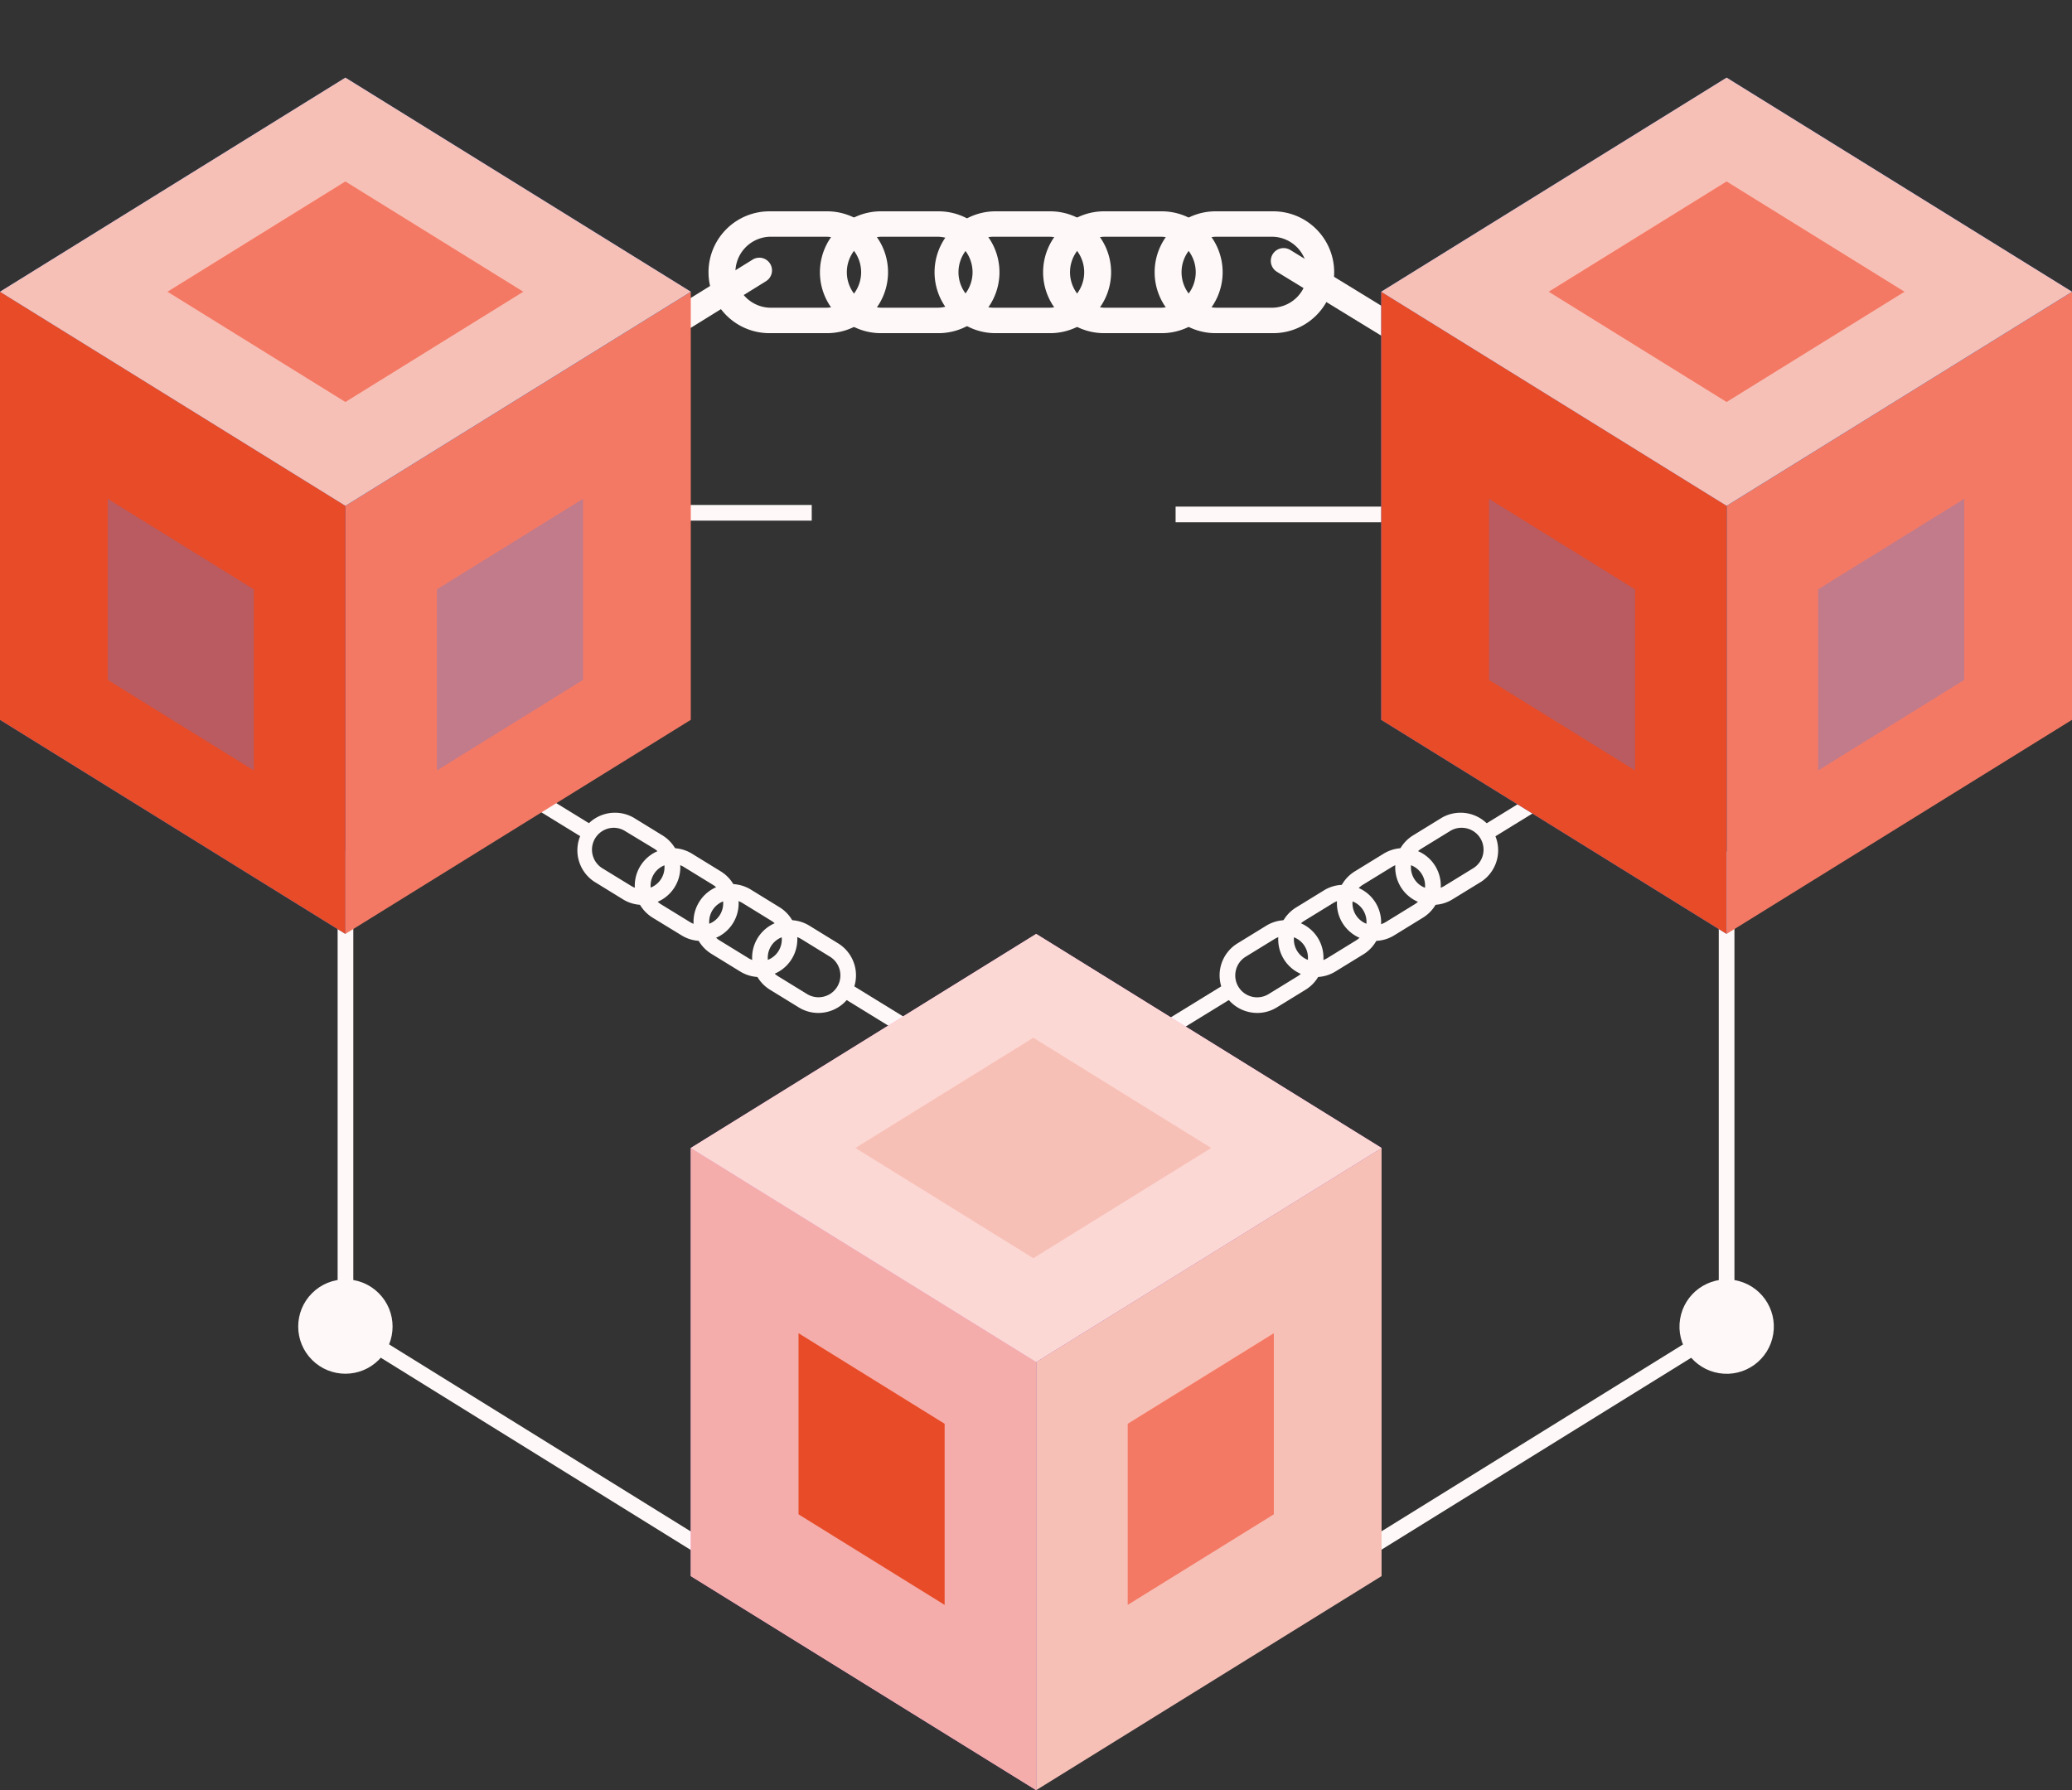 <?xml version="1.0" encoding="UTF-8" standalone="no"?>
<svg
   viewBox="0 0 568.28 491.04"
   version="1.1"
   id="svg123"
   sodipodi:docname="about-img.svg"
   inkscape:version="1.1.1 (3bf5ae0d25, 2021-09-20, custom)"
   xmlns:inkscape="http://www.inkscape.org/namespaces/inkscape"
   xmlns:sodipodi="http://sodipodi.sourceforge.net/DTD/sodipodi-0.dtd"
   xmlns="http://www.w3.org/2000/svg"
   xmlns:svg="http://www.w3.org/2000/svg">
  <rect x="0" y="0" width="568.28" height="491.04" fill="#333333" stroke="none"/>
  <sodipodi:namedview
     id="namedview125"
     pagecolor="#ffffff"
     bordercolor="#666666"
     borderopacity="1.0"
     inkscape:pageshadow="2"
     inkscape:pageopacity="0.0"
     inkscape:pagecheckerboard="0"
     showgrid="false"
     inkscape:zoom="2.4825922"
     inkscape:cx="148.63496"
     inkscape:cy="118.2232"
     inkscape:window-width="2560"
     inkscape:window-height="1037"
     inkscape:window-x="0"
     inkscape:window-y="0"
     inkscape:window-maximized="1"
     inkscape:current-layer="_Layer_" />
  <defs
     id="defs17">
    <linearGradient
       id="linear-gradient"
       x1="194.39"
       y1="89.18"
       x2="372.76"
       y2="89.18"
       gradientUnits="userSpaceOnUse">
      <stop
         offset="0"
         stop-color="#ecf3fa"
         id="stop2" />
      <stop
         offset="1"
         stop-color="#fbdbe0"
         id="stop4" />
    </linearGradient>
    <linearGradient
       id="linear-gradient-2"
       x1="222.29"
       y1="88.61"
       x2="341.47"
       y2="88.61"
       gradientUnits="userSpaceOnUse">
      <stop
         offset="0"
         stop-color="#f9bc31"
         id="stop7" />
      <stop
         offset="1"
         stop-color="#ee3937"
         id="stop9" />
    </linearGradient>
    <style
       id="style12">.cls-3{fill:#fef9f8}.cls-4{fill:#f7c0b7}.cls-5{fill:#f47964}.cls-6{fill:#fea3fe}.cls-9{fill:#e84b27}.cls-10{fill:#4b80e7}.cls-11{mix-blend-mode:multiply;opacity:.3}</style>
    <mask
       id="mask"
       x="222.29"
       y="29.32"
       width="119.19"
       height="118.58"
       maskUnits="userSpaceOnUse">
      <g
         id="mask-4">
        <path
           id="path-3"
           d="M281.56 29.32a28.77 28.77 0 0 0-3.45.21 23.71 23.71 0 0 0-14.17 6.8c-2.81 2.76-5.57 5.58-8.36 8.36q-2.15 2.14-4.32 4.27c-1.51 1.48-3 2.95-4.55 4.44-1.4 1.38-2.76 2.81-4.16 4.19-2.17 2.16-4.36 4.29-6.52 6.46-1.68 1.69-3.31 3.42-5 5.13-1 1-2 1.94-2.92 3-3.93 4.61-5.79 10-5.84 17.14-.18 2.73 1 6.28 2.61 9.65a38 38 0 0 0 3.26 5.1c.8 1.12 1.39 1.11 2.46.24a5.69 5.69 0 0 0 .56-.54c1-1.08 2.08-2.17 3.13-3.24 1.52-1.56 3-3.1 4.56-4.67 1.58-1.63 3.14-3.3 4.72-4.94.75-.78 1.55-1.52 2.3-2.3 1.62-1.68 3.19-3.4 4.82-5.07 1.59-1.63 3.23-3.21 4.82-4.83 1.78-1.82 3.52-3.68 5.3-5.49 1.64-1.65 3.35-3.25 5-4.91 2.15-2.18 4.24-4.41 6.38-6.59 1.31-1.34 2.67-2.62 4-3.94 1.79-1.8 3.54-3.63 5.35-5.43 1.54-1.53 3.13-3 4.67-4.54q5.19-5.16 10.34-10.33c.22-.22.42-.45.62-.69.83-1 .9-1.28-.13-2a32.28 32.28 0 0 0-5.11-3.23 24.1 24.1 0 0 0-10.25-2.23h-.13Zm26.49 21.46a10.28 10.28 0 0 0-8.05 3.67 5.6 5.6 0 0 1-.55.54c-1.87 1.8-3.74 3.58-5.59 5.4-1.93 1.88-3.82 3.8-5.74 5.69-1.58 1.57-3.19 3.12-4.76 4.7-1.65 1.65-3.25 3.34-4.91 5-1.74 1.71-3.52 3.37-5.26 5.08-2.11 2.06-4.19 4.15-6.28 6.23L255.28 98.6l-15.35 15.25c-1 1-1 1.1 0 2.12 2.45 2.47 4.93 4.91 7.39 7.37a10 10 0 0 0 5.39 2.92 13.31 13.31 0 0 0 6-.2 9.2 9.2 0 0 0 4-2.09l6.06-5.81c1.42-1.36 2.88-2.69 4.28-4.07 2.81-2.75 5.59-5.55 8.41-8.3 2.3-2.24 4.64-4.45 6.95-6.68l9.5-9.19c3-2.89 6-5.78 9-8.66 1.31-1.26 2.53-1.13 3.47.37a13.39 13.39 0 0 1 2.27 8.87 12.65 12.65 0 0 1-3.2 7.29c-2.21 2.34-4.54 4.55-6.84 6.8-1.62 1.59-3.28 3.16-4.91 4.76-2.1 2.07-4.18 4.17-6.26 6.25-.33.33-.63.7-.95 1-.69.71-1.37 1.42-2.07 2.11-1.54 1.53-3.11 3-4.64 4.58-1.65 1.66-3.26 3.34-4.88 5l-.47.41q-2.62 2.53-5.24 5.08c-.82.79-1.61 1.6-2.41 2.41-1.39 1.39-2.81 2.75-4.16 4.18-.82.86-.81 1.39.15 2.06a34.71 34.71 0 0 0 5.13 3.22 24.27 24.27 0 0 0 10.38 2.21h.08a30.65 30.65 0 0 0 3.68-.22 23.18 23.18 0 0 0 12.85-5.78c2.69-2.35 5.11-5 7.65-7.54l5.6-5.62 5.29-5.27c1.61-1.61 3.21-3.24 4.84-4.83 1.81-1.78 3.67-3.5 5.47-5.29 1.84-1.82 3.68-3.65 5.45-5.55a42.28 42.28 0 0 0 4-4.71 25.8 25.8 0 0 0 4.15-11.41 24.89 24.89 0 0 0 0-6.1 25.26 25.26 0 0 0-3.86-10.09c-1.12-1.73-1.7-2.46-5.12-5.83-5.06-5-10.12-10-15.07-15.11a11.55 11.55 0 0 0-8.64-3.78h-.53Z"
           fill="#fff" />
      </g>
    </mask>
  </defs>
  <g
     style="isolation:isolate"
     id="g121">
    <g
       id="Слой_2"
       data-name="Слой 2">
      <g
         id="_Layer_"
         data-name="&lt;Layer&gt;">
        <path
           class="cls-3"
           d="M226.44 91.38h-15a16.71 16.71 0 1 1 0-33.41h15a16.71 16.71 0 1 1 0 33.41Zm-15-26.45a9.74 9.74 0 0 0 0 19.48h15a9.74 9.74 0 1 0 0-19.48Z"
           id="path19" />
        <path
           class="cls-3"
           d="M257 91.38h-15a16.71 16.71 0 1 1 0-33.41h15a16.71 16.71 0 1 1 0 33.41Zm-15-26.45a9.74 9.74 0 1 0 0 19.48h15a9.74 9.74 0 1 0 0-19.48Z"
           id="path21" />
        <path
           class="cls-3"
           d="M287.62 91.38h-15a16.71 16.71 0 0 1 0-33.41h15a16.71 16.71 0 1 1 0 33.41Zm-15-26.45a9.74 9.74 0 0 0 0 19.48h15a9.74 9.74 0 1 0 0-19.48Z"
           id="path23" />
        <path
           class="cls-3"
           d="M318.21 91.38h-15a16.71 16.71 0 1 1 0-33.41h15a16.71 16.71 0 1 1 0 33.41Zm-15-26.45a9.74 9.74 0 0 0 0 19.48h15a9.74 9.74 0 1 0 0-19.48Z"
           id="path25" />
        <path
           class="cls-3"
           d="M348.8 91.38h-15a16.71 16.71 0 1 1 0-33.41h15a16.71 16.71 0 1 1 0 33.41Zm-15-26.45a9.74 9.74 0 0 0 0 19.48h15a9.74 9.74 0 1 0 0-19.48Z"
           id="path27" />
        <path
           class="cls-3"
           d="M436.86 127a3.46 3.46 0 0 1-1.82-.51l-84.81-51.93a3.49 3.49 0 0 1 3.64-6l84.82 52a3.49 3.49 0 0 1 1.14 4.79 3.45 3.45 0 0 1-2.97 1.65Zm-308.22 0a3.48 3.48 0 0 1-1.83-6.44l79.61-49.35a3.48 3.48 0 1 1 3.67 5.92l-79.62 49.37a3.48 3.48 0 0 1-1.83.5ZM214 440a2.1 2.1 0 0 1-1.12-.32L93.6 365.7a2.14 2.14 0 0 1-1-1.83V235.63a2.15 2.15 0 1 1 4.3 0v127.05L215.14 436a2.15 2.15 0 0 1-1.14 4Zm140.27 0a2.14 2.14 0 0 1-1.13-4l118.26-73.3v-127a2.15 2.15 0 1 1 4.3 0v128.17a2.17 2.17 0 0 1-1 1.83l-119.3 73.93a2.11 2.11 0 0 1-1.13.37Zm-9.44-162.15a10.53 10.53 0 0 1-2.42-.29 10.3 10.3 0 0 1-3-18.8l7.88-4.84a10.31 10.31 0 0 1 14.17 3.38 10.32 10.32 0 0 1-3.38 14.18l-7.88 4.84a10.21 10.21 0 0 1-5.37 1.53Zm7.84-21.15a5.94 5.94 0 0 0-3.13.88l-7.88 4.84a6 6 0 0 0-2.7 3.73 6 6 0 0 0 9 6.51l7.88-4.84a6 6 0 0 0 2-8.27 6 6 0 0 0-5.17-2.85Z"
           id="path29" />
        <path
           class="cls-3"
           d="M360.9 268a10.38 10.38 0 0 1-2.41-.29 10.3 10.3 0 0 1-3-18.8l7.88-4.84a10.31 10.31 0 0 1 10.79 17.56l-7.88 4.84a10.21 10.21 0 0 1-5.38 1.53Zm7.84-21.16a6 6 0 0 0-3.13.89l-7.88 4.84a6 6 0 1 0 6.3 10.24l7.87-4.84a6 6 0 0 0 2-8.26 6 6 0 0 0-3.72-2.7 6.18 6.18 0 0 0-1.44-.2Z"
           id="path31" />
        <path
           class="cls-3"
           d="M377 258.09a10.37 10.37 0 0 1-2.41-.28 10.3 10.3 0 0 1-3-18.8l7.88-4.84a10.29 10.29 0 0 1 14.17 3.38 10.31 10.31 0 0 1-3.38 14.17l-7.87 4.84a10.28 10.28 0 0 1-5.39 1.53Zm7.84-21.16a5.86 5.86 0 0 0-3.13.9l-7.88 4.83a6 6 0 0 0-2 8.27 6 6 0 0 0 3.72 2.7 6.05 6.05 0 0 0 4.55-.73l7.87-4.84a6 6 0 0 0 2-8.26 6 6 0 0 0-3.72-2.7 6.18 6.18 0 0 0-1.44-.17Z"
           id="path33" />
        <path
           class="cls-3"
           d="M393 248.21a10.3 10.3 0 0 1-5.42-19.08l7.88-4.84a10.31 10.31 0 0 1 10.79 17.56l-7.87 4.83a10.18 10.18 0 0 1-5.38 1.53Zm7.84-21.15a5.86 5.86 0 0 0-3.13.89l-7.88 4.84a6 6 0 1 0 6.3 10.23l7.87-4.83a6 6 0 0 0 2-8.27 6 6 0 0 0-5.12-2.86Z"
           id="path35" />
        <path
           class="cls-3"
           transform="rotate(-31.58 320.089 282.214)"
           d="M299.5 280.06h41.17v4.29H299.5z"
           id="path37" />
        <path
           class="cls-3"
           transform="rotate(-31.58 425.476 217.455)"
           d="M404.86 215.3h41.17v4.29h-41.17z"
           id="path39" />
        <path
           class="cls-3"
           d="M224.44 277.85a10.22 10.22 0 0 1-5.38-1.53l-7.88-4.84a10.33 10.33 0 0 1-3.38-14.18 10.32 10.32 0 0 1 14.2-3.38l7.87 4.84a10.31 10.31 0 0 1-3 18.8 10.45 10.45 0 0 1-2.43.29Zm-7.85-21.16a6 6 0 0 0-1.4.17 5.93 5.93 0 0 0-3.73 2.69 6 6 0 0 0 2 8.27l7.88 4.84a6 6 0 0 0 6.29-10.24l-7.87-4.84a6 6 0 0 0-3.17-.89Z"
           id="path41" />
        <path
           class="cls-3"
           d="M208.37 268a10.22 10.22 0 0 1-5.38-1.53l-7.88-4.84a10.31 10.31 0 0 1-3.38-14.17 10.31 10.31 0 0 1 14.18-3.46l7.87 4.84a10.32 10.32 0 0 1 3.38 14.18 10.21 10.21 0 0 1-6.38 4.62 10.45 10.45 0 0 1-2.41.36Zm-7.85-21.16a6.18 6.18 0 0 0-1.41.17 6 6 0 0 0-3.72 2.7 6 6 0 0 0 2 8.26l7.88 4.84a6 6 0 0 0 6.29-10.24l-7.87-4.84a6.07 6.07 0 0 0-3.17-.92Z"
           id="path43" />
        <path
           class="cls-3"
           d="M192.29 258.09a10.21 10.21 0 0 1-5.37-1.53l-7.92-4.84a10.31 10.31 0 0 1-3.38-14.17 10.3 10.3 0 0 1 14.18-3.38l7.87 4.84a10.3 10.3 0 0 1-5.42 19.08Zm-7.84-21.16a6.18 6.18 0 0 0-1.41.17 6 6 0 0 0-3.72 2.7 6 6 0 0 0 2 8.26l7.88 4.84a6 6 0 0 0 4.54.73 6 6 0 0 0 3.72-2.7 6 6 0 0 0-2-8.27l-7.87-4.83a5.89 5.89 0 0 0-3.14-.9Z"
           id="path45" />
        <path
           class="cls-3"
           d="M176.22 248.21a10.15 10.15 0 0 1-5.37-1.53l-7.85-4.83a10.31 10.31 0 0 1 10.79-17.56l7.88 4.84a10.3 10.3 0 0 1-5.42 19.08Zm-7.84-21.15a6 6 0 0 0-5.13 2.86 6 6 0 0 0 2 8.27l7.85 4.81a6 6 0 1 0 6.29-10.23l-7.88-4.77a5.86 5.86 0 0 0-3.13-.94Z"
           id="path47" />
        <path
           class="cls-3"
           transform="rotate(-58.42 249.19 282.215)"
           d="M247.03 261.62h4.29v41.17h-4.29z"
           id="path49" />
        <path
           class="cls-3"
           transform="rotate(-58.43 143.798 217.446)"
           d="M141.67 196.87h4.29v41.17h-4.29z"
           id="path51" />
        <path
           class="cls-3"
           d="M186.88 138.51h35.75v4.3h-35.75zm135.55.45h58.45v4.3h-58.45z"
           id="path53" />
        <circle
           class="cls-3"
           cx="94.73"
           cy="363.87"
           r="12.94"
           transform="rotate(-45 94.73 363.871)"
           id="circle55" />
        <circle
           class="cls-3"
           cx="473.55"
           cy="363.87"
           r="12.94"
           transform="rotate(-80.78 473.568 363.872)"
           id="circle57" />
        <path
           class="cls-4"
           d="m284.19 373.6 94.73-58.71v117.43l-94.73 58.72V373.6z"
           id="path59" />
        <path
           class="cls-5"
           d="m309.29 390.54 40.08-24.84v49.68l-40.08 24.84v-49.68z"
           id="path61" />
        <path
           class="cls-6"
           d="m189.46 314.89 94.73 58.71v117.44l-94.73-58.72V314.89z"
           id="path63" />
        <path
           class="cls-6"
           d="m284.19 256.17 94.73 58.72-94.73 58.71-94.73-58.71 94.73-58.72z"
           id="path65" />
        <path
           d="m189.46 314.89 94.73 58.71v117.44l-94.73-58.72V314.89z"
           fill="#f4adab"
           id="path67" />
        <path
           d="m284.19 256.17 94.73 58.72-94.73 58.71-94.73-58.71 94.73-58.72z"
           fill="#fcd8d4"
           id="path69" />
        <path
           class="cls-4"
           d="m283.4 284.64 48.8 30.25-48.8 30.24-48.8-30.24 48.8-30.25z"
           id="path71" />
        <path
           class="cls-9"
           d="m259.08 390.54-40.07-24.84v49.68l40.07 24.84v-49.68z"
           id="path73" />
        <path
           class="cls-5"
           d="m94.73 138.73 94.73-58.71v117.43l-94.73 58.72V138.73z"
           id="path75" />
        <path
           class="cls-10"
           d="m0 80.02 94.73 58.71v117.44L0 197.45V80.02z"
           id="path77" />
        <path
           class="cls-10"
           d="m94.73 21.3 94.73 58.72-94.73 58.71L0 80.02 94.73 21.3z"
           id="path79" />
        <path
           class="cls-9"
           d="m0 80.02 94.73 58.71v117.44L0 197.45V80.02z"
           id="path81" />
        <path
           class="cls-4"
           d="m94.73 21.3 94.73 58.72-94.73 58.71L0 80.02 94.73 21.3z"
           id="path83" />
        <path
           class="cls-5"
           d="m94.73 49.77 48.8 30.25-48.8 30.25-48.8-30.25 48.8-30.25z"
           id="path85" />
        <g
           class="cls-11"
           id="g89">
          <path
             class="cls-10"
             d="m119.83 161.66 40.08-24.84v49.68l-40.08 24.84v-49.68z"
             id="path87" />
        </g>
        <g
           class="cls-11"
           id="g93">
          <path
             class="cls-10"
             d="m69.62 161.66-40.07-24.84v49.68l40.07 24.84v-49.68z"
             id="path91" />
        </g>
        <path
           class="cls-5"
           d="m473.55 138.73 94.73-58.71v117.43l-94.73 58.72V138.73z"
           id="path95" />
        <path
           class="cls-10"
           d="m378.82 80.02 94.73 58.71v117.44l-94.73-58.72V80.02z"
           id="path97" />
        <path
           class="cls-10"
           d="m473.55 21.3 94.73 58.72-94.73 58.71-94.73-58.71 94.73-58.72z"
           id="path99" />
        <path
           class="cls-9"
           d="m378.82 80.02 94.73 58.71v117.44l-94.73-58.72V80.02z"
           id="path101" />
        <path
           class="cls-4"
           d="m473.55 21.3 94.73 58.72-94.73 58.71-94.73-58.71 94.73-58.72z"
           id="path103" />
        <path
           class="cls-5"
           d="m473.55 49.77 48.8 30.25-48.8 30.25-48.8-30.25 48.8-30.25z"
           id="path105" />
        <g
           class="cls-11"
           id="g109">
          <path
             class="cls-10"
             d="m498.65 161.66 40.08-24.84v49.68l-40.08 24.84v-49.68z"
             id="path107" />
        </g>
        <g
           class="cls-11"
           id="g113">
          <path
             class="cls-10"
             d="m448.44 161.66-40.07-24.84v49.68l40.07 24.84v-49.68z"
             id="path111" />
        </g>
        <g
           id="Group-9"
           mask="url(#mask)" />
      </g>
    </g>
  </g>
</svg>

